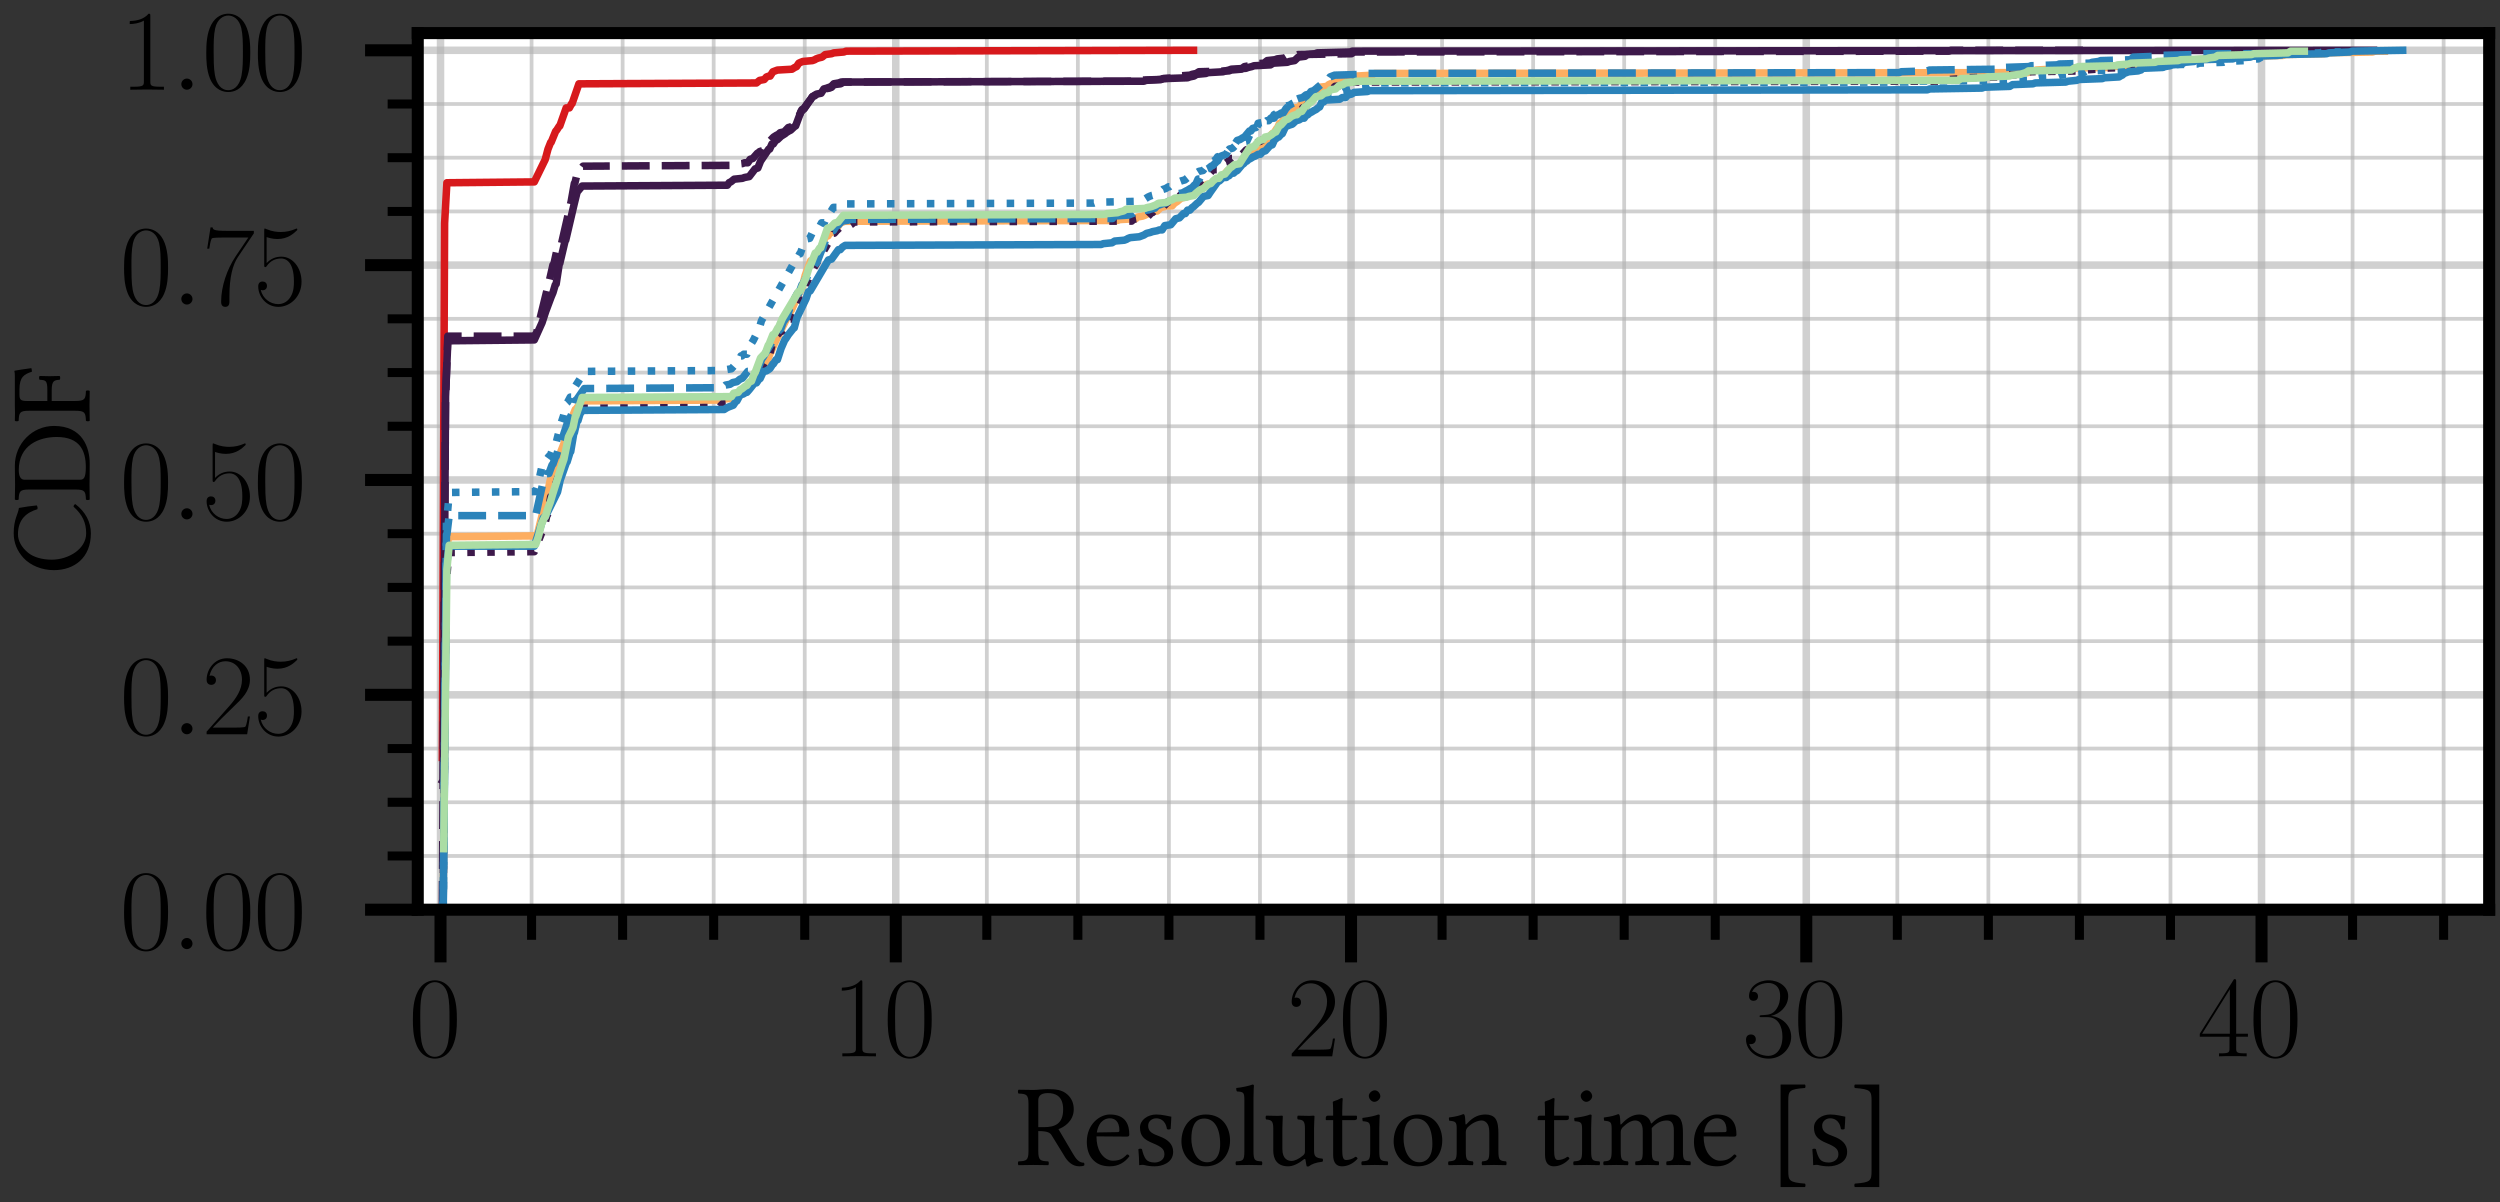 <?xml version="1.0" encoding="utf-8" standalone="no"?>
<!DOCTYPE svg PUBLIC "-//W3C//DTD SVG 1.1//EN"
  "http://www.w3.org/Graphics/SVG/1.1/DTD/svg11.dtd">
<svg xmlns:xlink="http://www.w3.org/1999/xlink" width="166.016pt" height="79.835pt" viewBox="0 0 166.016 79.835" xmlns="http://www.w3.org/2000/svg" version="1.1">
 <rect x="0" y="0" width="166.016" height="79.835" fill="#333333" stroke="none"/>
 <defs>
  <style type="text/css">*{stroke-linejoin: round; stroke-linecap: butt}</style>
 </defs>
 <g id="figure_1">
  <g id="patch_1">
   <path d="M 0 79.835 
L 166.016 79.835 
L 166.016 0 
L 0 0 
L 0 79.835 
z
" style="fill: none"/>
  </g>
  <g id="axes_1">
   <g id="patch_2">
    <path d="M 27.742 60.409 
L 165.296 60.409 
L 165.296 2.197 
L 27.742 2.197 
z
" style="fill: #ffffff"/>
   </g>
   <g id="matplotlib.axis_1">
    <g id="xtick_1">
     <g id="line2d_1">
      <path d="M 29.253 60.409 
L 29.253 2.197 
" clip-path="url(#pb93ec60b8b)" style="fill: none; stroke: #b0b0b0; stroke-opacity: 0.6; stroke-width: 0.5; stroke-linecap: square"/>
     </g>
     <g id="line2d_2">
      <defs>
       <path id="m5a7f17f22d" d="M 0 0 
L 0 3.5 
" style="stroke: #000000; stroke-width: 0.8"/>
      </defs>
      <g>
       <use xlink:href="#m5a7f17f22d" x="29.253" y="60.409" style="stroke: #000000; stroke-width: 0.8"/>
      </g>
     </g>
     <g id="text_1">
      <!-- $\mathdefault{0}$ -->
      <g transform="translate(27.127 70.147) scale(0.075 -0.075)">
       <defs>
        <path id="CMR17-30" d="M 2688 2038 
C 2688 2430 2682 3099 2413 3613 
C 2176 4063 1798 4224 1466 4224 
C 1158 4224 768 4082 525 3620 
C 269 3137 243 2539 243 2038 
C 243 1671 250 1112 448 623 
C 723 -39 1216 -128 1466 -128 
C 1760 -128 2208 -7 2470 604 
C 2662 1048 2688 1568 2688 2038 
z
M 1466 -26 
C 1056 -26 813 328 723 816 
C 653 1196 653 1749 653 2109 
C 653 2604 653 3015 736 3407 
C 858 3954 1216 4121 1466 4121 
C 1728 4121 2067 3947 2189 3420 
C 2272 3054 2278 2623 2278 2109 
C 2278 1691 2278 1176 2202 797 
C 2067 96 1690 -26 1466 -26 
z
" transform="scale(0.016)"/>
       </defs>
       <use xlink:href="#CMR17-30" transform="scale(0.996)"/>
      </g>
     </g>
    </g>
    <g id="xtick_2">
     <g id="line2d_3">
      <path d="M 59.485 60.409 
L 59.485 2.197 
" clip-path="url(#pb93ec60b8b)" style="fill: none; stroke: #b0b0b0; stroke-opacity: 0.6; stroke-width: 0.5; stroke-linecap: square"/>
     </g>
     <g id="line2d_4">
      <g>
       <use xlink:href="#m5a7f17f22d" x="59.485" y="60.409" style="stroke: #000000; stroke-width: 0.8"/>
      </g>
     </g>
     <g id="text_2">
      <!-- $\mathdefault{10}$ -->
      <g transform="translate(55.232 70.147) scale(0.075 -0.075)">
       <defs>
        <path id="CMR17-31" d="M 1702 4083 
C 1702 4217 1696 4224 1606 4224 
C 1357 3927 979 3833 621 3820 
C 602 3820 570 3820 563 3808 
C 557 3795 557 3782 557 3648 
C 755 3648 1088 3686 1344 3839 
L 1344 467 
C 1344 243 1331 166 781 166 
L 589 166 
L 589 0 
C 896 6 1216 12 1523 12 
C 1830 12 2150 6 2458 0 
L 2458 166 
L 2266 166 
C 1715 166 1702 236 1702 467 
L 1702 4083 
z
" transform="scale(0.016)"/>
       </defs>
       <use xlink:href="#CMR17-31" transform="scale(0.996)"/>
       <use xlink:href="#CMR17-30" transform="translate(45.69 0) scale(0.996)"/>
      </g>
     </g>
    </g>
    <g id="xtick_3">
     <g id="line2d_5">
      <path d="M 89.717 60.409 
L 89.717 2.197 
" clip-path="url(#pb93ec60b8b)" style="fill: none; stroke: #b0b0b0; stroke-opacity: 0.6; stroke-width: 0.5; stroke-linecap: square"/>
     </g>
     <g id="line2d_6">
      <g>
       <use xlink:href="#m5a7f17f22d" x="89.717" y="60.409" style="stroke: #000000; stroke-width: 0.8"/>
      </g>
     </g>
     <g id="text_3">
      <!-- $\mathdefault{20}$ -->
      <g transform="translate(85.463 70.147) scale(0.075 -0.075)">
       <defs>
        <path id="CMR17-32" d="M 2669 990 
L 2554 990 
C 2490 537 2438 460 2413 422 
C 2381 371 1920 371 1830 371 
L 602 371 
C 832 620 1280 1073 1824 1596 
C 2214 1966 2669 2400 2669 3033 
C 2669 3788 2067 4224 1395 4224 
C 691 4224 262 3603 262 3027 
C 262 2777 448 2745 525 2745 
C 589 2745 781 2783 781 3007 
C 781 3206 614 3264 525 3264 
C 486 3264 448 3257 422 3244 
C 544 3788 915 4057 1306 4057 
C 1862 4057 2227 3616 2227 3033 
C 2227 2477 1901 1998 1536 1583 
L 262 147 
L 262 0 
L 2515 0 
L 2669 990 
z
" transform="scale(0.016)"/>
       </defs>
       <use xlink:href="#CMR17-32" transform="scale(0.996)"/>
       <use xlink:href="#CMR17-30" transform="translate(45.69 0) scale(0.996)"/>
      </g>
     </g>
    </g>
    <g id="xtick_4">
     <g id="line2d_7">
      <path d="M 119.948 60.409 
L 119.948 2.197 
" clip-path="url(#pb93ec60b8b)" style="fill: none; stroke: #b0b0b0; stroke-opacity: 0.6; stroke-width: 0.5; stroke-linecap: square"/>
     </g>
     <g id="line2d_8">
      <g>
       <use xlink:href="#m5a7f17f22d" x="119.948" y="60.409" style="stroke: #000000; stroke-width: 0.8"/>
      </g>
     </g>
     <g id="text_4">
      <!-- $\mathdefault{30}$ -->
      <g transform="translate(115.695 70.147) scale(0.075 -0.075)">
       <defs>
        <path id="CMR17-33" d="M 1414 2176 
C 1984 2176 2234 1673 2234 1094 
C 2234 322 1824 25 1453 25 
C 1114 25 563 193 390 691 
C 422 678 454 678 486 678 
C 640 678 755 780 755 947 
C 755 1132 614 1216 486 1216 
C 378 1216 211 1164 211 927 
C 211 335 787 -128 1466 -128 
C 2176 -128 2720 432 2720 1087 
C 2720 1718 2208 2176 1600 2246 
C 2086 2347 2554 2776 2554 3353 
C 2554 3856 2048 4224 1472 4224 
C 890 4224 378 3862 378 3347 
C 378 3123 544 3084 627 3084 
C 762 3084 877 3167 877 3334 
C 877 3500 762 3584 627 3584 
C 602 3584 570 3584 544 3571 
C 730 3999 1235 4076 1459 4076 
C 1683 4076 2106 3966 2106 3347 
C 2106 3167 2080 2851 1862 2574 
C 1670 2329 1453 2316 1242 2297 
C 1210 2297 1062 2284 1037 2284 
C 992 2278 966 2272 966 2227 
C 966 2182 973 2176 1101 2176 
L 1414 2176 
z
" transform="scale(0.016)"/>
       </defs>
       <use xlink:href="#CMR17-33" transform="scale(0.996)"/>
       <use xlink:href="#CMR17-30" transform="translate(45.69 0) scale(0.996)"/>
      </g>
     </g>
    </g>
    <g id="xtick_5">
     <g id="line2d_9">
      <path d="M 150.18 60.409 
L 150.18 2.197 
" clip-path="url(#pb93ec60b8b)" style="fill: none; stroke: #b0b0b0; stroke-opacity: 0.6; stroke-width: 0.5; stroke-linecap: square"/>
     </g>
     <g id="line2d_10">
      <g>
       <use xlink:href="#m5a7f17f22d" x="150.18" y="60.409" style="stroke: #000000; stroke-width: 0.8"/>
      </g>
     </g>
     <g id="text_5">
      <!-- $\mathdefault{40}$ -->
      <g transform="translate(145.927 70.147) scale(0.075 -0.075)">
       <defs>
        <path id="CMR17-34" d="M 2150 4147 
C 2150 4281 2144 4288 2029 4288 
L 128 1254 
L 128 1088 
L 1779 1088 
L 1779 460 
C 1779 230 1766 166 1318 166 
L 1197 166 
L 1197 0 
C 1402 12 1747 12 1965 12 
C 2182 12 2528 12 2733 0 
L 2733 166 
L 2611 166 
C 2163 166 2150 230 2150 460 
L 2150 1088 
L 2803 1088 
L 2803 1254 
L 2150 1254 
L 2150 4147 
z
M 1798 3723 
L 1798 1254 
L 256 1254 
L 1798 3723 
z
" transform="scale(0.016)"/>
       </defs>
       <use xlink:href="#CMR17-34" transform="scale(0.996)"/>
       <use xlink:href="#CMR17-30" transform="translate(45.69 0) scale(0.996)"/>
      </g>
     </g>
    </g>
    <g id="xtick_6">
     <g id="line2d_11">
      <path d="M 35.3 60.409 
L 35.3 2.197 
" clip-path="url(#pb93ec60b8b)" style="fill: none; stroke: #b0b0b0; stroke-opacity: 0.6; stroke-width: 0.25; stroke-linecap: square"/>
     </g>
     <g id="line2d_12">
      <defs>
       <path id="m1205def707" d="M 0 0 
L 0 2 
" style="stroke: #000000; stroke-width: 0.6"/>
      </defs>
      <g>
       <use xlink:href="#m1205def707" x="35.3" y="60.409" style="stroke: #000000; stroke-width: 0.6"/>
      </g>
     </g>
    </g>
    <g id="xtick_7">
     <g id="line2d_13">
      <path d="M 41.346 60.409 
L 41.346 2.197 
" clip-path="url(#pb93ec60b8b)" style="fill: none; stroke: #b0b0b0; stroke-opacity: 0.6; stroke-width: 0.25; stroke-linecap: square"/>
     </g>
     <g id="line2d_14">
      <g>
       <use xlink:href="#m1205def707" x="41.346" y="60.409" style="stroke: #000000; stroke-width: 0.6"/>
      </g>
     </g>
    </g>
    <g id="xtick_8">
     <g id="line2d_15">
      <path d="M 47.392 60.409 
L 47.392 2.197 
" clip-path="url(#pb93ec60b8b)" style="fill: none; stroke: #b0b0b0; stroke-opacity: 0.6; stroke-width: 0.25; stroke-linecap: square"/>
     </g>
     <g id="line2d_16">
      <g>
       <use xlink:href="#m1205def707" x="47.392" y="60.409" style="stroke: #000000; stroke-width: 0.6"/>
      </g>
     </g>
    </g>
    <g id="xtick_9">
     <g id="line2d_17">
      <path d="M 53.439 60.409 
L 53.439 2.197 
" clip-path="url(#pb93ec60b8b)" style="fill: none; stroke: #b0b0b0; stroke-opacity: 0.6; stroke-width: 0.25; stroke-linecap: square"/>
     </g>
     <g id="line2d_18">
      <g>
       <use xlink:href="#m1205def707" x="53.439" y="60.409" style="stroke: #000000; stroke-width: 0.6"/>
      </g>
     </g>
    </g>
    <g id="xtick_10">
     <g id="line2d_19">
      <path d="M 65.531 60.409 
L 65.531 2.197 
" clip-path="url(#pb93ec60b8b)" style="fill: none; stroke: #b0b0b0; stroke-opacity: 0.6; stroke-width: 0.25; stroke-linecap: square"/>
     </g>
     <g id="line2d_20">
      <g>
       <use xlink:href="#m1205def707" x="65.531" y="60.409" style="stroke: #000000; stroke-width: 0.6"/>
      </g>
     </g>
    </g>
    <g id="xtick_11">
     <g id="line2d_21">
      <path d="M 71.578 60.409 
L 71.578 2.197 
" clip-path="url(#pb93ec60b8b)" style="fill: none; stroke: #b0b0b0; stroke-opacity: 0.6; stroke-width: 0.25; stroke-linecap: square"/>
     </g>
     <g id="line2d_22">
      <g>
       <use xlink:href="#m1205def707" x="71.578" y="60.409" style="stroke: #000000; stroke-width: 0.6"/>
      </g>
     </g>
    </g>
    <g id="xtick_12">
     <g id="line2d_23">
      <path d="M 77.624 60.409 
L 77.624 2.197 
" clip-path="url(#pb93ec60b8b)" style="fill: none; stroke: #b0b0b0; stroke-opacity: 0.6; stroke-width: 0.25; stroke-linecap: square"/>
     </g>
     <g id="line2d_24">
      <g>
       <use xlink:href="#m1205def707" x="77.624" y="60.409" style="stroke: #000000; stroke-width: 0.6"/>
      </g>
     </g>
    </g>
    <g id="xtick_13">
     <g id="line2d_25">
      <path d="M 83.67 60.409 
L 83.67 2.197 
" clip-path="url(#pb93ec60b8b)" style="fill: none; stroke: #b0b0b0; stroke-opacity: 0.6; stroke-width: 0.25; stroke-linecap: square"/>
     </g>
     <g id="line2d_26">
      <g>
       <use xlink:href="#m1205def707" x="83.67" y="60.409" style="stroke: #000000; stroke-width: 0.6"/>
      </g>
     </g>
    </g>
    <g id="xtick_14">
     <g id="line2d_27">
      <path d="M 95.763 60.409 
L 95.763 2.197 
" clip-path="url(#pb93ec60b8b)" style="fill: none; stroke: #b0b0b0; stroke-opacity: 0.6; stroke-width: 0.25; stroke-linecap: square"/>
     </g>
     <g id="line2d_28">
      <g>
       <use xlink:href="#m1205def707" x="95.763" y="60.409" style="stroke: #000000; stroke-width: 0.6"/>
      </g>
     </g>
    </g>
    <g id="xtick_15">
     <g id="line2d_29">
      <path d="M 101.809 60.409 
L 101.809 2.197 
" clip-path="url(#pb93ec60b8b)" style="fill: none; stroke: #b0b0b0; stroke-opacity: 0.6; stroke-width: 0.25; stroke-linecap: square"/>
     </g>
     <g id="line2d_30">
      <g>
       <use xlink:href="#m1205def707" x="101.809" y="60.409" style="stroke: #000000; stroke-width: 0.6"/>
      </g>
     </g>
    </g>
    <g id="xtick_16">
     <g id="line2d_31">
      <path d="M 107.856 60.409 
L 107.856 2.197 
" clip-path="url(#pb93ec60b8b)" style="fill: none; stroke: #b0b0b0; stroke-opacity: 0.6; stroke-width: 0.25; stroke-linecap: square"/>
     </g>
     <g id="line2d_32">
      <g>
       <use xlink:href="#m1205def707" x="107.856" y="60.409" style="stroke: #000000; stroke-width: 0.6"/>
      </g>
     </g>
    </g>
    <g id="xtick_17">
     <g id="line2d_33">
      <path d="M 113.902 60.409 
L 113.902 2.197 
" clip-path="url(#pb93ec60b8b)" style="fill: none; stroke: #b0b0b0; stroke-opacity: 0.6; stroke-width: 0.25; stroke-linecap: square"/>
     </g>
     <g id="line2d_34">
      <g>
       <use xlink:href="#m1205def707" x="113.902" y="60.409" style="stroke: #000000; stroke-width: 0.6"/>
      </g>
     </g>
    </g>
    <g id="xtick_18">
     <g id="line2d_35">
      <path d="M 125.995 60.409 
L 125.995 2.197 
" clip-path="url(#pb93ec60b8b)" style="fill: none; stroke: #b0b0b0; stroke-opacity: 0.6; stroke-width: 0.25; stroke-linecap: square"/>
     </g>
     <g id="line2d_36">
      <g>
       <use xlink:href="#m1205def707" x="125.995" y="60.409" style="stroke: #000000; stroke-width: 0.6"/>
      </g>
     </g>
    </g>
    <g id="xtick_19">
     <g id="line2d_37">
      <path d="M 132.041 60.409 
L 132.041 2.197 
" clip-path="url(#pb93ec60b8b)" style="fill: none; stroke: #b0b0b0; stroke-opacity: 0.6; stroke-width: 0.25; stroke-linecap: square"/>
     </g>
     <g id="line2d_38">
      <g>
       <use xlink:href="#m1205def707" x="132.041" y="60.409" style="stroke: #000000; stroke-width: 0.6"/>
      </g>
     </g>
    </g>
    <g id="xtick_20">
     <g id="line2d_39">
      <path d="M 138.087 60.409 
L 138.087 2.197 
" clip-path="url(#pb93ec60b8b)" style="fill: none; stroke: #b0b0b0; stroke-opacity: 0.6; stroke-width: 0.25; stroke-linecap: square"/>
     </g>
     <g id="line2d_40">
      <g>
       <use xlink:href="#m1205def707" x="138.087" y="60.409" style="stroke: #000000; stroke-width: 0.6"/>
      </g>
     </g>
    </g>
    <g id="xtick_21">
     <g id="line2d_41">
      <path d="M 144.134 60.409 
L 144.134 2.197 
" clip-path="url(#pb93ec60b8b)" style="fill: none; stroke: #b0b0b0; stroke-opacity: 0.6; stroke-width: 0.25; stroke-linecap: square"/>
     </g>
     <g id="line2d_42">
      <g>
       <use xlink:href="#m1205def707" x="144.134" y="60.409" style="stroke: #000000; stroke-width: 0.6"/>
      </g>
     </g>
    </g>
    <g id="xtick_22">
     <g id="line2d_43">
      <path d="M 156.226 60.409 
L 156.226 2.197 
" clip-path="url(#pb93ec60b8b)" style="fill: none; stroke: #b0b0b0; stroke-opacity: 0.6; stroke-width: 0.25; stroke-linecap: square"/>
     </g>
     <g id="line2d_44">
      <g>
       <use xlink:href="#m1205def707" x="156.226" y="60.409" style="stroke: #000000; stroke-width: 0.6"/>
      </g>
     </g>
    </g>
    <g id="xtick_23">
     <g id="line2d_45">
      <path d="M 162.273 60.409 
L 162.273 2.197 
" clip-path="url(#pb93ec60b8b)" style="fill: none; stroke: #b0b0b0; stroke-opacity: 0.6; stroke-width: 0.25; stroke-linecap: square"/>
     </g>
     <g id="line2d_46">
      <g>
       <use xlink:href="#m1205def707" x="162.273" y="60.409" style="stroke: #000000; stroke-width: 0.6"/>
      </g>
     </g>
    </g>
    <g id="text_6">
     <!-- Resolution time [s] -->
     <g transform="translate(67.502 77.375) scale(0.075 -0.075)">
      <defs>
       <path id="LinLibertineT-52" d="M 1741 4006 
C 2131 4006 2592 3864 2592 3101 
C 2592 2293 2138 2112 1517 2112 
L 1210 2112 
L 1210 3592 
C 1210 3780 1286 4006 1741 4006 
z
M 1210 812 
L 1210 1894 
C 1747 1894 1869 1798 1958 1651 
L 2643 537 
C 2829 206 3104 -64 3488 -64 
C 3584 -64 3693 -52 3757 -20 
C 3782 25 3776 83 3750 134 
C 3462 134 3302 356 3136 636 
L 2330 2003 
C 2605 2092 3181 2428 3181 3107 
C 3181 3431 3072 3696 2842 3915 
C 2534 4204 2138 4224 1734 4224 
C 1434 4224 1165 4179 934 4179 
C 710 4179 410 4185 109 4191 
C 70 4153 70 4019 109 3980 
C 557 3961 666 3928 666 3392 
L 666 792 
C 666 263 557 230 109 211 
C 70 172 70 38 109 0 
C 397 6 698 12 941 12 
C 1184 12 1485 6 1766 0 
C 1805 38 1805 172 1766 211 
C 1318 230 1210 263 1210 800 
L 1210 812 
z
" transform="scale(0.016)"/>
       <path id="LinLibertineT-65" d="M 794 1817 
C 915 2546 1363 2604 1517 2604 
C 1760 2604 2048 2469 2048 1927 
C 2048 1869 2022 1836 1952 1836 
L 794 1817 
z
M 2470 598 
C 2234 352 2048 249 1677 249 
C 1446 249 1178 385 979 714 
C 851 928 774 1225 774 1600 
L 2477 1587 
C 2554 1587 2598 1625 2598 1696 
C 2598 2237 2406 2816 1517 2816 
C 960 2816 237 2282 237 1302 
C 237 940 326 592 538 346 
C 755 89 1056 -64 1517 -64 
C 2003 -64 2349 160 2605 495 
C 2586 559 2547 592 2470 598 
z
" transform="scale(0.016)"/>
       <path id="LinLibertineT-73" d="M 307 885 
C 333 570 352 269 352 0 
C 416 12 480 19 512 19 
C 557 19 595 19 640 6 
C 813 -39 986 -64 1222 -64 
C 1581 -64 2240 108 2240 743 
C 2240 1180 1926 1437 1491 1597 
C 1107 1745 851 1841 851 2194 
C 851 2457 1082 2604 1299 2604 
C 1440 2604 1811 2553 1894 2008 
C 1933 1969 2061 1976 2099 2014 
C 2118 2245 2131 2482 2138 2694 
C 1939 2726 1632 2816 1299 2816 
C 826 2816 397 2508 397 2097 
C 397 1629 608 1430 1101 1225 
C 1632 1007 1754 872 1754 596 
C 1754 281 1446 147 1210 147 
C 960 147 819 230 755 301 
C 614 448 544 731 506 891 
C 467 930 346 923 307 885 
z
" transform="scale(0.016)"/>
       <path id="LinLibertineT-6f" d="M 262 1315 
C 262 660 698 -64 1606 -64 
C 2016 -64 2330 83 2547 294 
C 2835 577 2963 981 2963 1372 
C 2963 2040 2598 2816 1619 2816 
C 1197 2816 851 2643 614 2367 
C 384 2091 262 1719 262 1315 
z
M 1523 2591 
C 2074 2591 2413 2091 2413 1167 
C 2413 358 1997 160 1696 160 
C 1030 160 813 968 813 1462 
C 813 2020 947 2591 1523 2591 
z
" transform="scale(0.016)"/>
       <path id="LinLibertineT-6c" d="M 608 790 
C 608 262 538 230 147 211 
C 109 172 109 38 147 0 
C 371 6 608 12 864 12 
C 1120 12 1363 6 1574 0 
C 1613 38 1613 172 1574 211 
C 1184 230 1114 262 1114 790 
L 1114 3726 
C 1114 4140 1139 4408 1139 4408 
C 1139 4458 1114 4480 1056 4480 
C 896 4408 416 4309 160 4288 
C 147 4236 160 4134 198 4096 
C 570 4070 608 4051 608 3573 
L 608 790 
z
" transform="scale(0.016)"/>
       <path id="LinLibertineT-75" d="M 1389 -64 
C 1638 -64 1939 64 2253 319 
C 2285 345 2342 358 2349 313 
C 2368 153 2419 -64 2419 -64 
C 2470 -84 2502 -77 2541 -64 
C 2682 51 2906 147 3296 192 
C 3334 230 3334 326 3296 364 
C 2886 396 2829 517 2829 830 
L 2829 2055 
C 2829 2247 2854 2713 2854 2713 
C 2854 2732 2835 2752 2803 2752 
C 2771 2745 2675 2739 2579 2739 
C 2374 2739 2144 2745 1926 2752 
C 1888 2713 1888 2579 1926 2540 
C 2240 2521 2323 2444 2323 2023 
L 2323 792 
C 2323 670 2310 619 2221 543 
C 1984 338 1741 236 1581 236 
C 1389 236 1069 326 1069 894 
L 1069 2055 
C 1069 2247 1094 2713 1094 2713 
C 1094 2732 1075 2752 1043 2752 
C 1011 2745 915 2739 819 2739 
C 614 2739 384 2745 166 2752 
C 128 2713 128 2579 166 2540 
C 474 2515 563 2444 563 2030 
L 563 804 
C 563 364 755 -64 1389 -64 
z
" transform="scale(0.016)"/>
       <path id="LinLibertineT-74" d="M 275 2752 
C 186 2752 160 2675 160 2623 
L 160 2540 
C 160 2508 166 2502 192 2502 
L 570 2502 
L 570 570 
C 570 115 768 -64 1062 -64 
C 1357 -64 1677 76 1926 358 
C 1914 422 1875 461 1811 467 
C 1645 339 1453 288 1286 288 
C 1114 288 1075 480 1075 878 
L 1075 2502 
L 1741 2502 
C 1805 2502 1894 2527 1894 2585 
L 1894 2713 
C 1894 2739 1875 2752 1843 2752 
L 1075 2752 
L 1075 3001 
C 1075 3417 1101 3673 1101 3673 
C 1101 3712 1082 3731 1050 3731 
C 1024 3731 966 3705 909 3673 
C 838 3635 774 3603 691 3584 
C 614 3558 550 3539 550 3494 
C 550 3417 570 3462 570 2752 
L 275 2752 
z
" transform="scale(0.016)"/>
       <path id="LinLibertineT-69" d="M 576 3852 
C 576 3686 730 3519 883 3519 
C 1062 3519 1216 3692 1216 3827 
C 1216 3980 1082 4160 909 4160 
C 755 4160 576 4006 576 3852 
z
M 1158 785 
L 1158 2040 
C 1158 2356 1184 2769 1184 2769 
C 1184 2796 1152 2816 1101 2816 
C 922 2743 666 2683 224 2624 
C 211 2585 224 2483 237 2444 
C 589 2413 653 2375 653 2015 
L 653 785 
C 653 261 582 242 192 211 
C 154 172 154 38 192 0 
C 403 6 653 12 909 12 
C 1165 12 1408 6 1619 0 
C 1658 38 1658 172 1619 211 
C 1229 236 1158 261 1158 785 
z
" transform="scale(0.016)"/>
       <path id="LinLibertineT-6e" d="M 1178 2298 
C 1139 2253 1101 2240 1101 2298 
C 1094 2470 1082 2719 1050 2783 
C 1037 2816 1024 2835 973 2835 
C 794 2764 627 2707 186 2649 
C 173 2611 186 2508 198 2470 
C 544 2438 614 2406 614 2036 
L 614 791 
C 614 268 550 243 166 211 
C 128 172 128 38 166 0 
C 358 6 614 12 870 12 
C 1126 12 1318 6 1510 0 
C 1549 38 1549 172 1510 211 
C 1184 243 1120 268 1120 791 
L 1120 1838 
C 1120 1972 1178 2049 1229 2106 
C 1472 2342 1760 2483 2010 2483 
C 2138 2483 2272 2400 2349 2253 
C 2413 2125 2426 1953 2426 1761 
L 2426 791 
C 2426 268 2362 243 2029 211 
C 1997 172 1997 38 2029 0 
C 2221 6 2426 12 2682 12 
C 2938 12 3168 6 3360 0 
C 3392 38 3392 172 3360 211 
C 3002 243 2931 268 2931 791 
L 2931 1742 
C 2931 2093 2906 2400 2758 2598 
C 2650 2739 2451 2816 2227 2816 
C 1914 2816 1555 2732 1178 2298 
z
" transform="scale(0.016)"/>
       <path id="LinLibertineT-6d" d="M 1088 2298 
C 1082 2489 1069 2719 1037 2783 
C 1024 2816 1011 2835 960 2835 
C 781 2764 614 2707 173 2649 
C 160 2611 173 2508 186 2470 
C 531 2438 602 2406 602 2036 
L 602 791 
C 602 268 518 236 166 211 
C 128 172 128 38 166 0 
C 358 6 602 12 858 12 
C 1114 12 1312 6 1504 0 
C 1542 38 1542 172 1504 211 
C 1178 243 1107 268 1107 791 
L 1107 1838 
C 1107 1972 1165 2049 1216 2106 
C 1472 2355 1709 2483 1907 2483 
C 2150 2483 2330 2329 2330 1902 
L 2330 791 
C 2330 268 2278 236 1933 211 
C 1901 172 1901 38 1933 0 
C 2093 6 2330 12 2586 12 
C 2842 12 3053 6 3213 0 
C 3245 38 3245 172 3213 211 
C 2893 236 2835 268 2835 791 
L 2835 1806 
C 2835 1896 2835 1985 2829 2061 
C 3136 2400 3424 2483 3674 2483 
C 3917 2483 4058 2342 4058 1915 
L 4058 791 
C 4058 268 3994 236 3661 211 
C 3629 172 3629 38 3661 0 
C 3821 6 4058 12 4314 12 
C 4570 12 4794 6 4973 0 
C 5005 38 5005 172 4973 211 
C 4621 236 4563 268 4563 791 
L 4563 1800 
C 4563 2368 4467 2816 3904 2816 
C 3578 2816 3181 2694 2848 2342 
C 2829 2323 2790 2291 2778 2349 
C 2720 2611 2470 2816 2138 2816 
C 1766 2816 1434 2598 1165 2298 
C 1133 2266 1094 2221 1088 2298 
z
" transform="scale(0.016)"/>
       <path id="LinLibertineT-5b" d="M 691 -1217 
L 2048 -1217 
C 2086 -1178 2086 -1063 2048 -1024 
C 1165 -955 1120 -859 1120 -306 
L 1120 3576 
C 1120 4129 1171 4224 2048 4288 
C 2086 4326 2086 4441 2048 4480 
L 691 4480 
L 691 -1217 
z
" transform="scale(0.016)"/>
       <path id="LinLibertineT-5d" d="M 1587 4480 
L 230 4480 
C 192 4441 192 4326 230 4288 
C 1114 4218 1158 4123 1158 3570 
L 1158 -313 
C 1158 -866 1107 -961 230 -1024 
C 192 -1063 192 -1178 230 -1217 
L 1587 -1217 
L 1587 4480 
z
" transform="scale(0.016)"/>
      </defs>
      <use xlink:href="#LinLibertineT-52" transform="scale(0.996)"/>
      <use xlink:href="#LinLibertineT-65" transform="translate(58.481 0) scale(0.996)"/>
      <use xlink:href="#LinLibertineT-73" transform="translate(103.014 0) scale(0.996)"/>
      <use xlink:href="#LinLibertineT-6f" transform="translate(141.868 0) scale(0.996)"/>
      <use xlink:href="#LinLibertineT-6c" transform="translate(192.08 0) scale(0.996)"/>
      <use xlink:href="#LinLibertineT-75" transform="translate(218.381 0) scale(0.996)"/>
      <use xlink:href="#LinLibertineT-74" transform="translate(271.283 0) scale(0.996)"/>
      <use xlink:href="#LinLibertineT-69" transform="translate(302.765 0) scale(0.996)"/>
      <use xlink:href="#LinLibertineT-6f" transform="translate(329.763 0) scale(0.996)"/>
      <use xlink:href="#LinLibertineT-6e" transform="translate(379.975 0) scale(0.996)"/>
      <use xlink:href="#LinLibertineT-74" transform="translate(458.879 0) scale(0.996)"/>
      <use xlink:href="#LinLibertineT-69" transform="translate(490.361 0) scale(0.996)"/>
      <use xlink:href="#LinLibertineT-6d" transform="translate(517.36 0) scale(0.996)"/>
      <use xlink:href="#LinLibertineT-65" transform="translate(596.065 0) scale(0.996)"/>
      <use xlink:href="#LinLibertineT-5b" transform="translate(665.504 0) scale(0.996)"/>
      <use xlink:href="#LinLibertineT-73" transform="translate(699.776 0) scale(0.996)"/>
      <use xlink:href="#LinLibertineT-5d" transform="translate(738.63 0) scale(0.996)"/>
     </g>
    </g>
   </g>
   <g id="matplotlib.axis_2">
    <g id="ytick_1">
     <g id="line2d_47">
      <path d="M 27.742 60.409 
L 165.296 60.409 
" clip-path="url(#pb93ec60b8b)" style="fill: none; stroke: #b0b0b0; stroke-opacity: 0.6; stroke-width: 0.5; stroke-linecap: square"/>
     </g>
     <g id="line2d_48">
      <defs>
       <path id="m1cf533562f" d="M 0 0 
L -3.5 0 
" style="stroke: #000000; stroke-width: 0.8"/>
      </defs>
      <g>
       <use xlink:href="#m1cf533562f" x="27.742" y="60.409" style="stroke: #000000; stroke-width: 0.8"/>
      </g>
     </g>
     <g id="text_7">
      <!-- $\mathdefault{0.00}$ -->
      <g transform="translate(7.948 63.028) scale(0.075 -0.075)">
       <defs>
        <path id="CMMI12-3a" d="M 1178 307 
C 1178 492 1024 620 870 620 
C 685 620 557 467 557 313 
C 557 128 710 0 864 0 
C 1050 0 1178 153 1178 307 
z
" transform="scale(0.016)"/>
       </defs>
       <use xlink:href="#CMR17-30" transform="scale(0.996)"/>
       <use xlink:href="#CMMI12-3a" transform="translate(45.69 0) scale(0.996)"/>
       <use xlink:href="#CMR17-30" transform="translate(72.788 0) scale(0.996)"/>
       <use xlink:href="#CMR17-30" transform="translate(118.478 0) scale(0.996)"/>
      </g>
     </g>
    </g>
    <g id="ytick_2">
     <g id="line2d_49">
      <path d="M 27.742 46.142 
L 165.296 46.142 
" clip-path="url(#pb93ec60b8b)" style="fill: none; stroke: #b0b0b0; stroke-opacity: 0.6; stroke-width: 0.5; stroke-linecap: square"/>
     </g>
     <g id="line2d_50">
      <g>
       <use xlink:href="#m1cf533562f" x="27.742" y="46.142" style="stroke: #000000; stroke-width: 0.8"/>
      </g>
     </g>
     <g id="text_8">
      <!-- $\mathdefault{0.25}$ -->
      <g transform="translate(7.948 48.761) scale(0.075 -0.075)">
       <defs>
        <path id="CMR17-35" d="M 730 3750 
C 794 3724 1056 3641 1325 3641 
C 1920 3641 2246 3961 2432 4140 
C 2432 4191 2432 4224 2394 4224 
C 2387 4224 2374 4224 2323 4198 
C 2099 4102 1837 4032 1517 4032 
C 1325 4032 1037 4055 723 4191 
C 653 4224 640 4224 634 4224 
C 602 4224 595 4217 595 4090 
L 595 2231 
C 595 2113 595 2080 659 2080 
C 691 2080 704 2093 736 2139 
C 941 2435 1222 2560 1542 2560 
C 1766 2560 2246 2415 2246 1293 
C 2246 1087 2246 716 2054 422 
C 1894 159 1645 25 1370 25 
C 947 25 518 319 403 812 
C 429 806 480 793 506 793 
C 589 793 749 838 749 1036 
C 749 1209 627 1280 506 1280 
C 358 1280 262 1190 262 1011 
C 262 454 704 -128 1382 -128 
C 2042 -128 2669 441 2669 1267 
C 2669 2054 2170 2662 1549 2662 
C 1222 2662 947 2540 730 2304 
L 730 3750 
z
" transform="scale(0.016)"/>
       </defs>
       <use xlink:href="#CMR17-30" transform="scale(0.996)"/>
       <use xlink:href="#CMMI12-3a" transform="translate(45.69 0) scale(0.996)"/>
       <use xlink:href="#CMR17-32" transform="translate(72.788 0) scale(0.996)"/>
       <use xlink:href="#CMR17-35" transform="translate(118.478 0) scale(0.996)"/>
      </g>
     </g>
    </g>
    <g id="ytick_3">
     <g id="line2d_51">
      <path d="M 27.742 31.874 
L 165.296 31.874 
" clip-path="url(#pb93ec60b8b)" style="fill: none; stroke: #b0b0b0; stroke-opacity: 0.6; stroke-width: 0.5; stroke-linecap: square"/>
     </g>
     <g id="line2d_52">
      <g>
       <use xlink:href="#m1cf533562f" x="27.742" y="31.874" style="stroke: #000000; stroke-width: 0.8"/>
      </g>
     </g>
     <g id="text_9">
      <!-- $\mathdefault{0.50}$ -->
      <g transform="translate(7.948 34.493) scale(0.075 -0.075)">
       <use xlink:href="#CMR17-30" transform="scale(0.996)"/>
       <use xlink:href="#CMMI12-3a" transform="translate(45.69 0) scale(0.996)"/>
       <use xlink:href="#CMR17-35" transform="translate(72.788 0) scale(0.996)"/>
       <use xlink:href="#CMR17-30" transform="translate(118.478 0) scale(0.996)"/>
      </g>
     </g>
    </g>
    <g id="ytick_4">
     <g id="line2d_53">
      <path d="M 27.742 17.606 
L 165.296 17.606 
" clip-path="url(#pb93ec60b8b)" style="fill: none; stroke: #b0b0b0; stroke-opacity: 0.6; stroke-width: 0.5; stroke-linecap: square"/>
     </g>
     <g id="line2d_54">
      <g>
       <use xlink:href="#m1cf533562f" x="27.742" y="17.606" style="stroke: #000000; stroke-width: 0.8"/>
      </g>
     </g>
     <g id="text_10">
      <!-- $\mathdefault{0.75}$ -->
      <g transform="translate(7.948 20.225) scale(0.075 -0.075)">
       <defs>
        <path id="CMR17-37" d="M 2886 3955 
L 2886 4096 
L 1382 4096 
C 634 4096 621 4166 595 4288 
L 480 4288 
L 294 3104 
L 410 3104 
C 429 3226 474 3552 550 3673 
C 589 3724 1062 3724 1171 3724 
L 2579 3724 
L 1869 2670 
C 1395 1961 1069 1003 1069 166 
C 1069 89 1069 -128 1299 -128 
C 1530 -128 1530 89 1530 172 
L 1530 466 
C 1530 1514 1709 2204 2003 2644 
L 2886 3955 
z
" transform="scale(0.016)"/>
       </defs>
       <use xlink:href="#CMR17-30" transform="scale(0.996)"/>
       <use xlink:href="#CMMI12-3a" transform="translate(45.69 0) scale(0.996)"/>
       <use xlink:href="#CMR17-37" transform="translate(72.788 0) scale(0.996)"/>
       <use xlink:href="#CMR17-35" transform="translate(118.478 0) scale(0.996)"/>
      </g>
     </g>
    </g>
    <g id="ytick_5">
     <g id="line2d_55">
      <path d="M 27.742 3.339 
L 165.296 3.339 
" clip-path="url(#pb93ec60b8b)" style="fill: none; stroke: #b0b0b0; stroke-opacity: 0.6; stroke-width: 0.5; stroke-linecap: square"/>
     </g>
     <g id="line2d_56">
      <g>
       <use xlink:href="#m1cf533562f" x="27.742" y="3.339" style="stroke: #000000; stroke-width: 0.8"/>
      </g>
     </g>
     <g id="text_11">
      <!-- $\mathdefault{1.00}$ -->
      <g transform="translate(7.948 5.958) scale(0.075 -0.075)">
       <use xlink:href="#CMR17-31" transform="scale(0.996)"/>
       <use xlink:href="#CMMI12-3a" transform="translate(45.69 0) scale(0.996)"/>
       <use xlink:href="#CMR17-30" transform="translate(72.788 0) scale(0.996)"/>
       <use xlink:href="#CMR17-30" transform="translate(118.478 0) scale(0.996)"/>
      </g>
     </g>
    </g>
    <g id="ytick_6">
     <g id="line2d_57">
      <path d="M 27.742 56.842 
L 165.296 56.842 
" clip-path="url(#pb93ec60b8b)" style="fill: none; stroke: #b0b0b0; stroke-opacity: 0.6; stroke-width: 0.25; stroke-linecap: square"/>
     </g>
     <g id="line2d_58">
      <defs>
       <path id="m4297ecac27" d="M 0 0 
L -2 0 
" style="stroke: #000000; stroke-width: 0.6"/>
      </defs>
      <g>
       <use xlink:href="#m4297ecac27" x="27.742" y="56.842" style="stroke: #000000; stroke-width: 0.6"/>
      </g>
     </g>
    </g>
    <g id="ytick_7">
     <g id="line2d_59">
      <path d="M 27.742 53.276 
L 165.296 53.276 
" clip-path="url(#pb93ec60b8b)" style="fill: none; stroke: #b0b0b0; stroke-opacity: 0.6; stroke-width: 0.25; stroke-linecap: square"/>
     </g>
     <g id="line2d_60">
      <g>
       <use xlink:href="#m4297ecac27" x="27.742" y="53.276" style="stroke: #000000; stroke-width: 0.6"/>
      </g>
     </g>
    </g>
    <g id="ytick_8">
     <g id="line2d_61">
      <path d="M 27.742 49.709 
L 165.296 49.709 
" clip-path="url(#pb93ec60b8b)" style="fill: none; stroke: #b0b0b0; stroke-opacity: 0.6; stroke-width: 0.25; stroke-linecap: square"/>
     </g>
     <g id="line2d_62">
      <g>
       <use xlink:href="#m4297ecac27" x="27.742" y="49.709" style="stroke: #000000; stroke-width: 0.6"/>
      </g>
     </g>
    </g>
    <g id="ytick_9">
     <g id="line2d_63">
      <path d="M 27.742 42.575 
L 165.296 42.575 
" clip-path="url(#pb93ec60b8b)" style="fill: none; stroke: #b0b0b0; stroke-opacity: 0.6; stroke-width: 0.25; stroke-linecap: square"/>
     </g>
     <g id="line2d_64">
      <g>
       <use xlink:href="#m4297ecac27" x="27.742" y="42.575" style="stroke: #000000; stroke-width: 0.6"/>
      </g>
     </g>
    </g>
    <g id="ytick_10">
     <g id="line2d_65">
      <path d="M 27.742 39.008 
L 165.296 39.008 
" clip-path="url(#pb93ec60b8b)" style="fill: none; stroke: #b0b0b0; stroke-opacity: 0.6; stroke-width: 0.25; stroke-linecap: square"/>
     </g>
     <g id="line2d_66">
      <g>
       <use xlink:href="#m4297ecac27" x="27.742" y="39.008" style="stroke: #000000; stroke-width: 0.6"/>
      </g>
     </g>
    </g>
    <g id="ytick_11">
     <g id="line2d_67">
      <path d="M 27.742 35.441 
L 165.296 35.441 
" clip-path="url(#pb93ec60b8b)" style="fill: none; stroke: #b0b0b0; stroke-opacity: 0.6; stroke-width: 0.25; stroke-linecap: square"/>
     </g>
     <g id="line2d_68">
      <g>
       <use xlink:href="#m4297ecac27" x="27.742" y="35.441" style="stroke: #000000; stroke-width: 0.6"/>
      </g>
     </g>
    </g>
    <g id="ytick_12">
     <g id="line2d_69">
      <path d="M 27.742 28.307 
L 165.296 28.307 
" clip-path="url(#pb93ec60b8b)" style="fill: none; stroke: #b0b0b0; stroke-opacity: 0.6; stroke-width: 0.25; stroke-linecap: square"/>
     </g>
     <g id="line2d_70">
      <g>
       <use xlink:href="#m4297ecac27" x="27.742" y="28.307" style="stroke: #000000; stroke-width: 0.6"/>
      </g>
     </g>
    </g>
    <g id="ytick_13">
     <g id="line2d_71">
      <path d="M 27.742 24.74 
L 165.296 24.74 
" clip-path="url(#pb93ec60b8b)" style="fill: none; stroke: #b0b0b0; stroke-opacity: 0.6; stroke-width: 0.25; stroke-linecap: square"/>
     </g>
     <g id="line2d_72">
      <g>
       <use xlink:href="#m4297ecac27" x="27.742" y="24.74" style="stroke: #000000; stroke-width: 0.6"/>
      </g>
     </g>
    </g>
    <g id="ytick_14">
     <g id="line2d_73">
      <path d="M 27.742 21.173 
L 165.296 21.173 
" clip-path="url(#pb93ec60b8b)" style="fill: none; stroke: #b0b0b0; stroke-opacity: 0.6; stroke-width: 0.25; stroke-linecap: square"/>
     </g>
     <g id="line2d_74">
      <g>
       <use xlink:href="#m4297ecac27" x="27.742" y="21.173" style="stroke: #000000; stroke-width: 0.6"/>
      </g>
     </g>
    </g>
    <g id="ytick_15">
     <g id="line2d_75">
      <path d="M 27.742 14.04 
L 165.296 14.04 
" clip-path="url(#pb93ec60b8b)" style="fill: none; stroke: #b0b0b0; stroke-opacity: 0.6; stroke-width: 0.25; stroke-linecap: square"/>
     </g>
     <g id="line2d_76">
      <g>
       <use xlink:href="#m4297ecac27" x="27.742" y="14.04" style="stroke: #000000; stroke-width: 0.6"/>
      </g>
     </g>
    </g>
    <g id="ytick_16">
     <g id="line2d_77">
      <path d="M 27.742 10.473 
L 165.296 10.473 
" clip-path="url(#pb93ec60b8b)" style="fill: none; stroke: #b0b0b0; stroke-opacity: 0.6; stroke-width: 0.25; stroke-linecap: square"/>
     </g>
     <g id="line2d_78">
      <g>
       <use xlink:href="#m4297ecac27" x="27.742" y="10.473" style="stroke: #000000; stroke-width: 0.6"/>
      </g>
     </g>
    </g>
    <g id="ytick_17">
     <g id="line2d_79">
      <path d="M 27.742 6.906 
L 165.296 6.906 
" clip-path="url(#pb93ec60b8b)" style="fill: none; stroke: #b0b0b0; stroke-opacity: 0.6; stroke-width: 0.25; stroke-linecap: square"/>
     </g>
     <g id="line2d_80">
      <g>
       <use xlink:href="#m4297ecac27" x="27.742" y="6.906" style="stroke: #000000; stroke-width: 0.6"/>
      </g>
     </g>
    </g>
    <g id="text_12">
     <!-- CDF -->
     <g transform="translate(5.958 38.145) rotate(-90) scale(0.075 -0.075)">
      <defs>
       <path id="LinLibertineT-43" d="M 2285 -64 
C 2906 -64 3475 230 3910 802 
C 3878 859 3834 898 3763 898 
C 3309 397 2874 198 2278 198 
C 1414 198 819 1174 819 2112 
C 819 2664 966 3126 1197 3415 
C 1517 3807 1888 3987 2221 3987 
C 3104 3987 3456 3460 3622 2908 
C 3699 2882 3763 2902 3834 2940 
C 3802 3274 3757 3582 3693 3935 
C 3366 3968 3078 4224 2291 4224 
C 1747 4224 1293 4025 915 3679 
C 493 3287 237 2657 237 1990 
C 237 872 909 -64 2285 -64 
z
" transform="scale(0.016)"/>
       <path id="LinLibertineT-44" d="M 1222 550 
L 1222 3628 
C 1222 3852 1446 3942 1760 3942 
C 3142 3942 3597 2820 3597 1833 
C 3597 538 2822 217 1920 217 
C 1293 217 1222 345 1222 550 
z
M 122 4160 
C 83 4121 83 3987 122 3948 
C 570 3929 678 3897 678 3365 
L 678 794 
C 678 262 570 230 122 211 
C 83 172 83 38 122 0 
C 371 6 710 12 954 12 
C 1190 12 1459 0 2118 0 
C 3021 0 4211 409 4211 1987 
C 4211 3179 3232 4160 2003 4160 
C 1549 4160 1197 4147 947 4147 
C 717 4147 378 4153 122 4160 
z
" transform="scale(0.016)"/>
       <path id="LinLibertineT-46" d="M 1811 2112 
C 2355 2112 2374 1962 2394 1669 
C 2432 1630 2566 1630 2605 1669 
C 2598 1832 2592 2020 2592 2240 
C 2592 2456 2598 2621 2605 2786 
C 2566 2824 2432 2824 2394 2786 
C 2374 2437 2355 2355 1811 2355 
L 1216 2355 
L 1216 3497 
C 1216 3840 1293 3903 1574 3903 
L 1862 3903 
C 2541 3903 2701 3650 2842 3212 
C 2918 3212 2989 3224 3040 3243 
C 3008 3504 2912 4115 2899 4166 
C 2899 4179 2893 4185 2874 4185 
C 2765 4166 2733 4160 2573 4160 
L 941 4160 
C 736 4147 371 4153 115 4160 
C 77 4121 77 3987 115 3948 
C 563 3929 672 3898 672 3375 
L 672 803 
C 672 263 563 230 115 211 
C 77 172 77 38 115 0 
C 339 6 659 12 947 12 
C 1235 12 1549 6 1773 0 
C 1811 38 1811 172 1773 211 
C 1325 230 1216 263 1216 803 
L 1216 2112 
L 1811 2112 
z
" transform="scale(0.016)"/>
      </defs>
      <use xlink:href="#LinLibertineT-43" transform="scale(0.996)"/>
      <use xlink:href="#LinLibertineT-44" transform="translate(64.359 0) scale(0.996)"/>
      <use xlink:href="#LinLibertineT-46" transform="translate(134.197 0) scale(0.996)"/>
     </g>
    </g>
   </g>
   <g id="line2d_81">
    <path d="M 29.374 50.298 
L 29.525 14.821 
L 29.676 12.136 
L 35.481 12.079 
L 36.206 10.594 
L 36.388 9.908 
L 36.569 9.451 
L 36.599 9.451 
L 36.902 8.709 
L 36.962 8.652 
L 37.144 8.366 
L 37.174 8.366 
L 37.597 7.166 
L 37.809 7.166 
L 37.96 6.881 
L 37.99 6.881 
L 38.444 5.567 
L 50.234 5.51 
L 50.446 5.338 
L 50.748 5.281 
L 50.899 5.11 
L 51.05 5.053 
L 51.141 5.053 
L 51.322 4.767 
L 51.473 4.71 
L 51.625 4.653 
L 52.592 4.596 
L 52.773 4.481 
L 52.894 4.424 
L 53.046 4.196 
L 53.166 4.139 
L 53.318 4.081 
L 53.952 4.024 
L 54.104 3.967 
L 54.194 3.91 
L 54.345 3.853 
L 54.587 3.796 
L 54.799 3.624 
L 55.222 3.567 
L 55.373 3.51 
L 56.038 3.453 
L 56.19 3.396 
L 79.256 3.339 
L 79.256 3.339 
" clip-path="url(#pb93ec60b8b)" style="fill: none; stroke: #d7191c; stroke-width: 0.5; stroke-linecap: square"/>
   </g>
   <g id="line2d_82">
    <path d="M 29.404 59.439 
L 29.435 59.439 
L 29.616 38.038 
L 29.767 35.641 
L 35.662 35.584 
L 36.388 32.616 
L 36.539 31.874 
L 36.811 31.246 
L 36.872 31.246 
L 37.053 30.504 
L 37.083 30.504 
L 37.265 29.934 
L 37.446 29.477 
L 37.627 28.792 
L 37.658 28.792 
L 37.93 27.879 
L 38.202 27.194 
L 38.232 27.194 
L 38.353 27.023 
L 38.383 27.023 
L 38.565 26.624 
L 47.846 26.567 
L 47.997 26.509 
L 48.541 26.452 
L 48.753 26.281 
L 49.115 26.281 
L 49.236 26.11 
L 49.297 26.053 
L 49.508 25.882 
L 49.539 25.882 
L 49.72 25.596 
L 49.78 25.596 
L 49.962 25.254 
L 50.083 25.254 
L 50.264 24.969 
L 50.415 24.911 
L 50.567 24.683 
L 50.627 24.683 
L 50.929 23.941 
L 50.96 23.941 
L 51.171 23.371 
L 51.201 23.371 
L 51.383 22.914 
L 52.411 20.802 
L 52.562 20.574 
L 52.834 19.946 
L 53.287 19.033 
L 53.469 18.291 
L 53.832 17.321 
L 54.013 17.264 
L 54.406 16.75 
L 54.436 16.75 
L 54.799 15.723 
L 54.98 15.666 
L 55.132 15.438 
L 55.222 15.438 
L 55.373 15.267 
L 55.494 15.267 
L 55.615 15.038 
L 55.645 15.038 
L 55.797 14.81 
L 55.948 14.753 
L 56.099 14.696 
L 74.208 14.639 
L 74.359 14.582 
L 75.417 14.525 
L 75.538 14.41 
L 75.87 14.353 
L 76.022 14.296 
L 76.143 14.239 
L 76.354 14.068 
L 76.838 14.011 
L 77.08 13.783 
L 77.322 13.726 
L 77.473 13.669 
L 77.836 13.669 
L 77.987 13.497 
L 78.168 13.383 
L 78.229 13.326 
L 78.44 13.155 
L 78.712 13.098 
L 78.863 12.927 
L 79.105 12.87 
L 79.256 12.812 
L 79.408 12.812 
L 79.589 12.527 
L 79.68 12.527 
L 79.801 12.413 
L 79.982 12.356 
L 80.163 12.242 
L 80.556 12.185 
L 80.768 12.013 
L 80.889 11.956 
L 81.131 11.728 
L 81.221 11.671 
L 81.524 11.329 
L 81.766 11.272 
L 81.917 11.043 
L 82.189 10.986 
L 82.431 10.758 
L 82.552 10.701 
L 82.763 10.53 
L 82.824 10.473 
L 83.307 9.788 
L 83.761 9.731 
L 84.154 9.217 
L 84.184 9.217 
L 84.305 9.046 
L 84.335 9.046 
L 84.487 8.875 
L 84.607 8.818 
L 84.789 8.532 
L 84.819 8.532 
L 84.97 8.19 
L 85.091 8.133 
L 85.393 7.79 
L 85.545 7.733 
L 85.786 7.505 
L 85.877 7.448 
L 85.998 7.162 
L 86.27 7.105 
L 86.724 6.478 
L 87.026 6.421 
L 87.177 6.249 
L 87.359 6.135 
L 87.479 6.078 
L 87.631 5.793 
L 88.114 5.736 
L 88.235 5.622 
L 88.356 5.565 
L 88.507 5.507 
L 88.84 5.45 
L 89.052 5.279 
L 89.565 5.222 
L 89.717 5.165 
L 89.898 5.108 
L 90.049 5.051 
L 91.107 4.994 
L 91.289 4.88 
L 134.641 4.823 
L 134.792 4.766 
L 135.064 4.708 
L 135.215 4.651 
L 136.183 4.594 
L 136.334 4.537 
L 139.962 4.48 
L 140.113 4.423 
L 141.594 4.366 
L 141.745 4.309 
L 142.259 4.252 
L 142.41 4.195 
L 144.738 4.138 
L 144.889 4.081 
L 145.615 4.024 
L 145.766 3.967 
L 147.096 3.909 
L 147.248 3.852 
L 148.91 3.795 
L 149.061 3.738 
L 151.601 3.681 
L 151.752 3.624 
L 154.322 3.567 
L 154.473 3.51 
L 157.557 3.453 
L 157.708 3.396 
L 158.343 3.396 
L 158.343 3.396 
" clip-path="url(#pb93ec60b8b)" style="fill: none; stroke: #fdae61; stroke-width: 0.5; stroke-linecap: square"/>
   </g>
   <g id="line2d_83">
    <path d="M 29.404 51.849 
L 29.435 51.792 
L 29.586 26.338 
L 29.737 22.686 
L 29.888 22.629 
L 35.481 22.572 
L 35.995 21.43 
L 36.237 20.688 
L 36.599 19.718 
L 36.72 19.433 
L 36.872 18.919 
L 36.932 18.862 
L 37.144 17.492 
L 37.174 17.492 
L 37.537 15.951 
L 37.567 15.951 
L 38.141 13.497 
L 38.323 12.755 
L 38.655 12.356 
L 48.299 12.299 
L 48.42 12.128 
L 48.541 12.071 
L 48.753 11.899 
L 49.297 11.842 
L 49.448 11.785 
L 49.75 11.728 
L 50.143 11.215 
L 50.325 11.157 
L 50.506 10.701 
L 51.05 9.902 
L 51.111 9.902 
L 51.262 9.56 
L 51.353 9.56 
L 51.504 9.331 
L 51.625 9.274 
L 51.866 9.046 
L 51.957 8.989 
L 52.139 8.875 
L 52.199 8.818 
L 52.38 8.703 
L 52.501 8.646 
L 52.743 8.418 
L 52.834 8.361 
L 53.197 7.391 
L 53.287 7.334 
L 53.741 6.706 
L 53.801 6.649 
L 53.952 6.421 
L 54.043 6.364 
L 54.225 6.249 
L 54.527 6.192 
L 54.708 5.907 
L 54.92 5.85 
L 55.071 5.793 
L 55.222 5.793 
L 55.373 5.622 
L 55.827 5.565 
L 56.008 5.45 
L 75.961 5.393 
L 76.112 5.336 
L 77.11 5.279 
L 77.261 5.222 
L 78.863 5.165 
L 79.015 5.108 
L 79.287 5.051 
L 79.468 4.937 
L 80.073 4.88 
L 80.224 4.823 
L 81.221 4.766 
L 81.373 4.709 
L 81.614 4.651 
L 81.766 4.594 
L 82.733 4.537 
L 82.884 4.48 
L 83.126 4.423 
L 83.277 4.366 
L 84.366 4.309 
L 84.547 4.195 
L 85.484 4.138 
L 85.635 4.081 
L 85.968 4.024 
L 86.21 3.795 
L 86.663 3.738 
L 86.784 3.624 
L 87.328 3.567 
L 87.479 3.51 
L 89.656 3.453 
L 89.807 3.396 
L 157.617 3.339 
L 157.617 3.339 
" clip-path="url(#pb93ec60b8b)" style="fill: none; stroke: #3d194a; stroke-width: 0.5; stroke-linecap: square"/>
   </g>
   <g id="line2d_84">
    <path d="M 29.404 59.269 
L 29.435 59.269 
L 29.616 39.086 
L 29.797 36.692 
L 35.481 36.635 
L 35.813 35.78 
L 36.086 35.095 
L 36.116 35.095 
L 36.327 34.183 
L 36.358 34.183 
L 36.569 32.986 
L 36.63 32.986 
L 37.174 31.332 
L 37.567 30.42 
L 37.748 29.508 
L 37.899 29.109 
L 38.111 28.14 
L 38.141 28.14 
L 38.292 27.741 
L 38.323 27.741 
L 38.595 27.113 
L 47.755 27.056 
L 48.027 26.771 
L 48.481 26.714 
L 48.662 26.6 
L 48.813 26.543 
L 48.994 26.258 
L 49.025 26.258 
L 49.176 26.03 
L 49.448 25.973 
L 49.629 25.859 
L 49.66 25.859 
L 49.811 25.46 
L 49.932 25.403 
L 50.083 25.232 
L 50.174 25.175 
L 50.355 24.833 
L 50.415 24.833 
L 50.627 24.263 
L 50.718 24.206 
L 50.929 23.807 
L 51.05 23.75 
L 51.322 22.723 
L 51.353 22.723 
L 51.534 22.324 
L 51.806 22.039 
L 51.957 21.982 
L 52.501 21.184 
L 52.592 21.184 
L 52.773 20.785 
L 52.804 20.785 
L 52.955 20.557 
L 52.985 20.557 
L 53.257 19.93 
L 53.287 19.93 
L 53.439 19.189 
L 53.469 19.189 
L 53.62 18.675 
L 53.892 18.048 
L 55.373 15.483 
L 55.404 15.483 
L 55.555 15.312 
L 55.797 15.084 
L 56.28 15.027 
L 56.431 14.97 
L 56.522 14.913 
L 56.734 14.741 
L 75.145 14.684 
L 75.266 14.57 
L 75.568 14.513 
L 75.719 14.456 
L 76.203 14.399 
L 76.475 14.114 
L 76.536 14.114 
L 76.687 13.943 
L 76.777 13.943 
L 76.929 13.772 
L 77.261 13.715 
L 77.533 13.43 
L 77.715 13.373 
L 77.866 13.316 
L 78.047 13.316 
L 78.168 13.202 
L 78.229 13.202 
L 78.38 12.974 
L 78.501 12.86 
L 78.622 12.803 
L 78.863 12.575 
L 78.954 12.518 
L 79.196 12.29 
L 79.408 12.233 
L 79.589 12.119 
L 79.649 12.119 
L 79.801 11.891 
L 79.922 11.834 
L 80.133 11.663 
L 80.254 11.606 
L 80.556 11.264 
L 80.859 11.264 
L 81.01 11.093 
L 81.101 11.093 
L 81.252 10.865 
L 81.433 10.808 
L 81.645 10.636 
L 81.675 10.636 
L 81.796 10.522 
L 82.159 10.522 
L 82.31 10.294 
L 82.491 10.237 
L 82.763 9.952 
L 82.914 9.895 
L 83.066 9.667 
L 83.368 9.61 
L 83.519 9.439 
L 83.7 9.382 
L 83.882 9.268 
L 84.517 9.211 
L 84.668 9.04 
L 84.97 8.698 
L 85 8.698 
L 85.152 8.47 
L 85.333 8.356 
L 85.484 8.299 
L 85.666 8.185 
L 85.726 8.128 
L 85.907 7.843 
L 86.059 7.786 
L 86.24 7.672 
L 86.27 7.672 
L 86.512 7.159 
L 86.693 7.102 
L 86.814 6.988 
L 87.086 6.988 
L 87.207 6.76 
L 87.268 6.703 
L 87.419 6.532 
L 87.479 6.532 
L 87.6 6.417 
L 87.903 6.36 
L 88.054 6.189 
L 88.265 6.018 
L 88.356 6.018 
L 88.507 5.847 
L 88.538 5.847 
L 88.658 5.733 
L 89.172 5.676 
L 89.354 5.562 
L 89.747 5.505 
L 89.898 5.448 
L 129.26 5.391 
L 129.441 5.277 
L 130.378 5.22 
L 130.529 5.163 
L 132.706 5.106 
L 132.887 4.992 
L 134.58 4.935 
L 134.792 4.764 
L 138.299 4.707 
L 138.45 4.65 
L 139.236 4.593 
L 139.387 4.536 
L 141.292 4.479 
L 141.443 4.422 
L 143.106 4.365 
L 143.257 4.308 
L 143.952 4.251 
L 144.103 4.194 
L 144.92 4.137 
L 145.071 4.08 
L 145.948 4.023 
L 146.099 3.966 
L 146.975 3.909 
L 147.127 3.852 
L 147.882 3.795 
L 148.034 3.738 
L 149.273 3.681 
L 149.424 3.624 
L 150.724 3.567 
L 150.875 3.51 
L 152.72 3.453 
L 152.871 3.396 
L 153.566 3.396 
L 153.566 3.396 
" clip-path="url(#pb93ec60b8b)" style="fill: none; stroke-dasharray: 0.5,0.825; stroke-dashoffset: 0; stroke: #3d194a; stroke-width: 0.5"/>
   </g>
   <g id="line2d_85">
    <path d="M 29.374 60.352 
L 29.586 26.543 
L 29.737 22.324 
L 35.481 22.324 
L 35.632 22.096 
L 36.539 18.39 
L 36.72 17.592 
L 36.781 17.535 
L 36.992 16.566 
L 37.083 16.566 
L 37.234 16.281 
L 37.265 16.281 
L 37.93 13.373 
L 38.141 12.176 
L 38.172 12.176 
L 38.323 11.549 
L 38.716 11.036 
L 48.632 10.979 
L 48.783 10.922 
L 49.297 10.865 
L 49.448 10.808 
L 49.66 10.808 
L 49.811 10.58 
L 49.992 10.523 
L 50.294 10.18 
L 50.325 10.18 
L 50.446 10.066 
L 50.627 10.009 
L 50.778 9.667 
L 50.899 9.61 
L 51.05 9.439 
L 51.322 9.154 
L 51.383 9.097 
L 51.564 8.983 
L 51.685 8.926 
L 51.806 8.812 
L 52.078 8.755 
L 52.35 8.47 
L 52.562 8.413 
L 52.773 8.014 
L 52.834 7.957 
L 52.985 7.729 
L 53.046 7.729 
L 53.257 7.273 
L 53.408 7.216 
L 53.952 6.418 
L 54.104 6.361 
L 54.225 6.247 
L 54.527 6.189 
L 54.799 5.904 
L 55.101 5.847 
L 55.373 5.562 
L 55.706 5.505 
L 55.857 5.448 
L 75.236 5.391 
L 75.387 5.334 
L 77.08 5.277 
L 77.231 5.22 
L 78.047 5.163 
L 78.229 5.049 
L 79.015 4.992 
L 79.166 4.935 
L 79.438 4.878 
L 79.619 4.764 
L 81.614 4.707 
L 81.766 4.65 
L 82.431 4.593 
L 82.642 4.422 
L 82.975 4.365 
L 83.156 4.251 
L 83.942 4.194 
L 84.154 4.023 
L 84.668 3.966 
L 84.819 3.909 
L 85.303 3.852 
L 85.484 3.738 
L 86.059 3.681 
L 86.21 3.624 
L 89.747 3.567 
L 89.928 3.453 
L 129.411 3.396 
L 129.562 3.339 
L 138.722 3.339 
L 138.722 3.339 
" clip-path="url(#pb93ec60b8b)" style="fill: none; stroke-dasharray: 1.85,0.8; stroke-dashoffset: 0; stroke: #3d194a; stroke-width: 0.5"/>
   </g>
   <g id="line2d_86">
    <path d="M 29.404 60.124 
L 29.435 60.124 
L 29.646 37.467 
L 29.676 37.467 
L 29.797 36.269 
L 35.481 36.269 
L 36.086 34.385 
L 36.206 34.328 
L 37.023 32.673 
L 37.204 31.874 
L 37.627 30.676 
L 37.658 30.676 
L 37.869 29.991 
L 37.899 29.991 
L 38.111 28.735 
L 38.141 28.735 
L 38.323 27.936 
L 38.383 27.936 
L 38.534 27.423 
L 38.565 27.423 
L 38.685 27.251 
L 48.088 27.194 
L 48.269 27.08 
L 48.39 27.023 
L 48.541 26.966 
L 48.692 26.909 
L 48.843 26.681 
L 48.934 26.624 
L 49.146 26.224 
L 49.357 26.167 
L 49.539 26.053 
L 49.599 26.053 
L 49.75 25.882 
L 50.113 25.425 
L 50.234 25.425 
L 50.385 25.197 
L 50.476 25.14 
L 50.687 24.683 
L 50.899 24.626 
L 51.08 24.512 
L 51.141 24.455 
L 51.322 24.17 
L 51.353 24.17 
L 51.534 23.884 
L 51.625 23.884 
L 51.866 23.142 
L 52.139 22.515 
L 52.169 22.515 
L 52.35 22.229 
L 52.713 21.773 
L 52.743 21.773 
L 52.925 21.088 
L 53.529 19.832 
L 53.68 19.376 
L 53.801 19.319 
L 55.011 17.264 
L 55.222 17.207 
L 55.676 16.579 
L 55.797 16.579 
L 55.948 16.408 
L 56.129 16.294 
L 73.119 16.237 
L 73.271 16.18 
L 73.845 16.123 
L 74.026 16.008 
L 74.661 15.951 
L 74.812 15.894 
L 74.903 15.837 
L 75.054 15.78 
L 75.659 15.723 
L 75.81 15.666 
L 75.961 15.609 
L 76.143 15.495 
L 76.384 15.438 
L 76.536 15.381 
L 76.838 15.324 
L 76.989 15.267 
L 77.17 15.267 
L 77.352 14.981 
L 77.745 14.924 
L 78.077 14.525 
L 78.319 14.468 
L 78.591 14.182 
L 78.712 14.182 
L 78.863 13.954 
L 79.015 13.954 
L 79.166 13.783 
L 79.256 13.726 
L 79.498 13.497 
L 79.589 13.44 
L 79.922 13.041 
L 80.224 12.984 
L 80.375 12.755 
L 80.859 12.071 
L 80.98 12.014 
L 81.221 11.785 
L 81.433 11.785 
L 81.554 11.671 
L 81.614 11.671 
L 81.766 11.5 
L 81.917 11.5 
L 82.038 11.386 
L 82.159 11.329 
L 82.491 10.929 
L 82.582 10.872 
L 82.733 10.701 
L 82.794 10.701 
L 82.914 10.587 
L 83.035 10.53 
L 83.217 10.416 
L 83.368 10.358 
L 83.549 10.244 
L 83.7 10.244 
L 83.852 10.073 
L 84.033 10.016 
L 84.335 9.674 
L 84.487 9.617 
L 84.638 9.274 
L 84.728 9.217 
L 84.849 9.103 
L 84.91 9.103 
L 85.061 8.932 
L 85.152 8.875 
L 85.363 8.418 
L 85.484 8.361 
L 85.635 8.304 
L 85.817 8.247 
L 86.059 8.019 
L 86.27 7.962 
L 86.452 7.847 
L 86.603 7.847 
L 86.724 7.676 
L 86.845 7.619 
L 86.966 7.505 
L 87.086 7.448 
L 87.268 7.334 
L 87.389 7.277 
L 87.6 7.105 
L 87.631 7.105 
L 87.782 6.763 
L 87.903 6.763 
L 88.024 6.649 
L 88.961 6.592 
L 89.142 6.478 
L 89.354 6.478 
L 89.505 6.306 
L 89.747 6.249 
L 89.928 6.135 
L 90.805 6.078 
L 90.956 6.021 
L 127.99 5.964 
L 128.141 5.907 
L 131.618 5.85 
L 131.769 5.793 
L 133.462 5.736 
L 133.643 5.622 
L 135.004 5.565 
L 135.155 5.507 
L 137.18 5.45 
L 137.332 5.393 
L 137.906 5.336 
L 138.057 5.279 
L 139.599 5.222 
L 139.75 5.165 
L 140.718 5.108 
L 140.899 4.994 
L 140.929 4.994 
L 141.05 4.88 
L 141.201 4.823 
L 141.352 4.766 
L 141.987 4.709 
L 142.138 4.651 
L 142.169 4.651 
L 142.29 4.537 
L 143.62 4.48 
L 143.771 4.423 
L 144.103 4.366 
L 144.255 4.309 
L 144.889 4.252 
L 145.071 4.138 
L 145.706 4.081 
L 145.887 3.967 
L 148.275 3.91 
L 148.427 3.852 
L 149.424 3.795 
L 149.575 3.738 
L 151.268 3.681 
L 151.42 3.624 
L 154.503 3.567 
L 154.654 3.51 
L 156.045 3.453 
L 156.196 3.396 
L 159.552 3.339 
L 159.552 3.339 
" clip-path="url(#pb93ec60b8b)" style="fill: none; stroke: #2b83ba; stroke-width: 0.5; stroke-linecap: square"/>
   </g>
   <g id="line2d_87">
    <path d="M 29.404 60.352 
L 29.435 60.352 
L 29.646 34.468 
L 29.676 34.468 
L 29.828 32.815 
L 30.009 32.701 
L 35.572 32.644 
L 35.723 32.188 
L 35.995 30.933 
L 36.448 30.306 
L 36.539 30.249 
L 36.872 29.394 
L 36.932 29.394 
L 37.265 28.083 
L 37.416 27.627 
L 37.627 26.771 
L 37.688 26.714 
L 37.869 26.372 
L 37.93 26.372 
L 38.141 25.745 
L 38.837 24.662 
L 48.057 24.605 
L 48.208 24.548 
L 48.571 24.491 
L 48.722 24.32 
L 48.964 24.092 
L 49.055 24.035 
L 49.206 23.636 
L 49.267 23.636 
L 49.387 23.522 
L 49.599 23.522 
L 49.811 22.894 
L 49.841 22.894 
L 50.022 22.609 
L 50.415 21.811 
L 50.567 21.298 
L 52.834 17.25 
L 52.894 17.25 
L 53.106 16.851 
L 53.136 16.851 
L 53.499 15.882 
L 53.771 15.825 
L 53.983 15.369 
L 54.043 15.312 
L 54.225 15.198 
L 54.345 15.198 
L 54.557 14.798 
L 54.738 14.798 
L 55.011 14.114 
L 55.162 14.057 
L 55.343 13.772 
L 55.585 13.772 
L 55.736 13.544 
L 72.636 13.487 
L 72.787 13.43 
L 75.387 13.373 
L 75.568 13.259 
L 76.052 13.202 
L 76.233 13.088 
L 76.354 13.031 
L 76.505 12.974 
L 76.747 12.917 
L 76.898 12.86 
L 76.989 12.803 
L 77.231 12.575 
L 77.412 12.518 
L 77.594 12.404 
L 77.654 12.404 
L 77.775 12.29 
L 78.077 12.233 
L 78.259 12.119 
L 78.319 12.062 
L 78.47 12.005 
L 78.682 11.948 
L 78.894 11.777 
L 79.015 11.72 
L 79.226 11.549 
L 79.438 11.492 
L 79.619 11.378 
L 79.891 11.321 
L 80.284 10.807 
L 80.496 10.75 
L 80.677 10.636 
L 80.708 10.636 
L 80.859 10.408 
L 81.221 10.351 
L 81.373 10.18 
L 81.645 9.895 
L 81.856 9.838 
L 82.098 9.61 
L 82.31 9.553 
L 82.491 9.439 
L 82.794 9.382 
L 83.035 8.869 
L 83.066 8.869 
L 83.217 8.698 
L 83.398 8.698 
L 83.549 8.185 
L 83.852 8.128 
L 84.124 7.843 
L 84.487 7.843 
L 84.607 7.615 
L 84.728 7.558 
L 84.88 7.33 
L 84.91 7.33 
L 85.061 7.159 
L 85.242 7.102 
L 85.393 7.045 
L 85.635 6.988 
L 85.817 6.874 
L 85.938 6.817 
L 86.089 6.76 
L 86.27 6.703 
L 86.421 6.645 
L 86.542 6.645 
L 86.663 6.531 
L 87.57 6.474 
L 87.721 6.417 
L 87.812 6.36 
L 87.963 6.303 
L 88.477 6.246 
L 88.658 6.132 
L 89.203 6.075 
L 89.384 5.961 
L 89.656 5.904 
L 89.838 5.79 
L 90.714 5.733 
L 90.835 5.619 
L 91.198 5.562 
L 91.349 5.505 
L 126.66 5.448 
L 126.811 5.391 
L 134.973 5.334 
L 135.155 5.22 
L 135.487 5.163 
L 135.639 5.106 
L 136.666 5.049 
L 136.818 4.992 
L 137.573 4.935 
L 137.725 4.878 
L 138.359 4.821 
L 138.541 4.707 
L 140.718 4.65 
L 140.869 4.593 
L 141.685 4.536 
L 141.836 4.479 
L 143.771 4.422 
L 143.952 4.308 
L 145.887 4.251 
L 146.038 4.194 
L 147.641 4.137 
L 147.792 4.08 
L 149.092 4.023 
L 149.243 3.966 
L 149.968 3.909 
L 150.15 3.795 
L 150.785 3.738 
L 150.936 3.681 
L 152.054 3.624 
L 152.206 3.567 
L 154.08 3.51 
L 154.231 3.453 
L 155.44 3.453 
L 155.44 3.453 
" clip-path="url(#pb93ec60b8b)" style="fill: none; stroke-dasharray: 0.5,0.825; stroke-dashoffset: 0; stroke: #2b83ba; stroke-width: 0.5"/>
   </g>
   <g id="line2d_88">
    <path d="M 29.404 60.067 
L 29.435 60.067 
L 29.646 35.494 
L 29.676 35.494 
L 29.828 34.24 
L 35.572 34.24 
L 36.025 32.188 
L 36.116 32.131 
L 36.327 31.446 
L 36.448 31.446 
L 36.66 30.876 
L 36.72 30.819 
L 36.902 30.306 
L 36.932 30.306 
L 37.144 29.622 
L 37.174 29.622 
L 37.718 27.969 
L 37.748 27.969 
L 37.96 27.513 
L 37.99 27.513 
L 38.202 26.6 
L 38.292 26.543 
L 38.806 25.802 
L 47.846 25.745 
L 47.997 25.688 
L 48.057 25.688 
L 48.178 25.574 
L 48.481 25.517 
L 48.662 25.403 
L 48.934 25.346 
L 49.146 25.175 
L 49.297 25.118 
L 49.66 24.662 
L 49.75 24.662 
L 49.871 24.548 
L 50.174 24.491 
L 50.355 24.377 
L 50.385 24.377 
L 50.597 23.807 
L 50.657 23.75 
L 51.776 21.868 
L 51.836 21.868 
L 52.048 21.298 
L 52.078 21.298 
L 52.229 21.07 
L 52.259 21.07 
L 52.471 20.386 
L 52.501 20.386 
L 52.653 19.873 
L 52.743 19.873 
L 52.955 19.474 
L 53.046 19.474 
L 53.257 18.903 
L 53.287 18.903 
L 53.499 18.504 
L 53.559 18.447 
L 54.225 17.421 
L 54.255 17.421 
L 54.557 16.623 
L 54.618 16.566 
L 54.799 15.996 
L 54.859 15.939 
L 55.313 15.312 
L 55.343 15.312 
L 55.525 15.027 
L 55.645 14.969 
L 55.918 14.684 
L 56.311 14.627 
L 56.462 14.57 
L 73.875 14.513 
L 73.996 14.342 
L 74.933 14.285 
L 75.084 14.228 
L 75.236 14.171 
L 75.447 14 
L 76.263 13.943 
L 76.415 13.886 
L 76.687 13.829 
L 76.838 13.658 
L 77.019 13.601 
L 77.17 13.544 
L 77.412 13.487 
L 77.594 13.373 
L 77.836 13.316 
L 77.956 13.088 
L 78.047 13.031 
L 78.259 12.86 
L 78.561 12.803 
L 78.742 12.689 
L 78.863 12.632 
L 79.045 12.518 
L 79.166 12.461 
L 79.317 12.29 
L 79.408 12.233 
L 79.559 11.891 
L 79.649 11.891 
L 79.861 11.435 
L 79.922 11.378 
L 80.103 11.264 
L 80.224 11.207 
L 80.435 11.036 
L 80.556 10.979 
L 80.828 10.693 
L 80.859 10.693 
L 81.01 10.408 
L 81.131 10.351 
L 81.282 10.294 
L 81.433 10.237 
L 81.584 9.952 
L 81.887 9.61 
L 82.008 9.553 
L 82.159 9.325 
L 82.34 9.268 
L 82.521 9.154 
L 82.642 9.097 
L 82.975 8.698 
L 83.066 8.698 
L 83.187 8.527 
L 83.398 8.47 
L 83.61 8.299 
L 83.882 8.242 
L 84.124 8.014 
L 84.245 8.014 
L 84.396 7.843 
L 84.607 7.843 
L 84.728 7.672 
L 84.91 7.615 
L 85.091 7.501 
L 85.212 7.501 
L 85.393 7.216 
L 85.666 6.931 
L 85.786 6.874 
L 86.028 6.645 
L 86.119 6.588 
L 86.27 6.531 
L 86.512 6.474 
L 86.724 6.303 
L 86.935 6.246 
L 87.056 6.075 
L 87.238 6.018 
L 87.449 5.847 
L 87.51 5.79 
L 87.721 5.619 
L 87.903 5.562 
L 88.024 5.448 
L 88.145 5.391 
L 88.326 5.106 
L 88.477 5.049 
L 88.628 4.992 
L 90.563 4.935 
L 90.714 4.878 
L 126.116 4.821 
L 126.267 4.764 
L 127.99 4.707 
L 128.141 4.65 
L 132.887 4.593 
L 133.008 4.479 
L 134.732 4.422 
L 134.883 4.365 
L 136.606 4.308 
L 136.757 4.251 
L 138.783 4.194 
L 138.934 4.137 
L 139.357 4.08 
L 139.508 4.023 
L 141.504 3.966 
L 141.655 3.795 
L 143.136 3.738 
L 143.287 3.681 
L 145.766 3.624 
L 145.917 3.567 
L 152.236 3.567 
L 152.357 3.453 
L 152.992 3.453 
L 152.992 3.453 
" clip-path="url(#pb93ec60b8b)" style="fill: none; stroke-dasharray: 1.85,0.8; stroke-dashoffset: 0; stroke: #2b83ba; stroke-width: 0.5"/>
   </g>
   <g id="line2d_89">
    <path d="M 29.465 56.357 
L 29.676 37.809 
L 29.828 36.211 
L 35.572 36.154 
L 35.753 35.641 
L 35.965 34.785 
L 36.176 34.328 
L 36.206 34.328 
L 36.388 33.757 
L 36.539 33.358 
L 36.69 32.844 
L 37.325 30.847 
L 37.446 30.504 
L 37.748 29.021 
L 38.051 28.393 
L 38.202 27.651 
L 38.232 27.651 
L 38.655 26.395 
L 48.571 26.338 
L 48.722 26.11 
L 49.025 26.053 
L 49.146 25.882 
L 49.267 25.825 
L 49.478 25.653 
L 49.599 25.596 
L 49.75 25.368 
L 49.901 25.311 
L 50.113 24.74 
L 50.143 24.74 
L 50.506 23.77 
L 50.778 23.485 
L 50.808 23.485 
L 51.02 22.914 
L 51.05 22.914 
L 51.322 22.229 
L 51.443 22.172 
L 51.655 21.773 
L 51.685 21.773 
L 51.957 21.145 
L 53.015 19.376 
L 53.136 19.319 
L 53.529 18.405 
L 53.741 17.721 
L 53.801 17.663 
L 54.134 16.807 
L 54.255 16.75 
L 54.436 16.465 
L 54.497 16.465 
L 54.95 15.152 
L 55.162 15.095 
L 55.434 14.81 
L 55.645 14.753 
L 56.008 14.296 
L 73.361 14.239 
L 73.512 14.182 
L 74.208 14.125 
L 74.359 14.068 
L 74.601 14.011 
L 74.782 13.897 
L 76.022 13.84 
L 76.173 13.783 
L 76.445 13.726 
L 76.596 13.669 
L 76.747 13.611 
L 76.929 13.497 
L 77.473 13.44 
L 77.654 13.326 
L 77.836 13.269 
L 78.017 13.155 
L 78.803 13.098 
L 78.954 13.041 
L 79.287 12.984 
L 79.438 12.812 
L 79.649 12.641 
L 79.74 12.584 
L 79.891 12.527 
L 79.982 12.47 
L 80.224 12.242 
L 80.405 12.185 
L 80.556 12.013 
L 80.768 11.842 
L 80.949 11.842 
L 81.101 11.614 
L 81.342 11.557 
L 81.675 11.157 
L 81.766 11.1 
L 81.977 10.929 
L 82.31 10.872 
L 83.005 9.788 
L 83.277 9.731 
L 83.61 9.331 
L 83.882 9.274 
L 84.003 9.103 
L 84.275 9.046 
L 84.456 8.932 
L 84.517 8.875 
L 84.698 8.76 
L 84.728 8.76 
L 84.94 8.361 
L 85.061 8.304 
L 85.363 7.961 
L 85.545 7.904 
L 85.756 7.733 
L 85.877 7.676 
L 86.028 7.619 
L 86.119 7.619 
L 86.27 7.448 
L 86.452 7.391 
L 86.633 7.105 
L 86.754 7.048 
L 86.996 6.82 
L 87.086 6.763 
L 87.389 6.421 
L 87.721 6.363 
L 87.933 6.192 
L 88.205 6.135 
L 88.356 5.964 
L 88.689 5.907 
L 88.931 5.679 
L 89.172 5.622 
L 89.354 5.507 
L 89.928 5.45 
L 90.079 5.393 
L 130.046 5.336 
L 130.227 5.222 
L 131.829 5.165 
L 131.981 5.108 
L 133.432 5.051 
L 133.583 4.994 
L 134.187 4.937 
L 134.339 4.88 
L 134.52 4.823 
L 134.701 4.708 
L 137.543 4.651 
L 137.725 4.537 
L 137.876 4.48 
L 138.027 4.423 
L 140.476 4.366 
L 140.627 4.309 
L 141.352 4.252 
L 141.504 4.195 
L 143.106 4.138 
L 143.257 4.081 
L 144.648 4.024 
L 144.799 3.967 
L 146.522 3.909 
L 146.673 3.852 
L 147.096 3.795 
L 147.278 3.681 
L 149.515 3.624 
L 149.666 3.567 
L 151.933 3.51 
L 152.115 3.396 
L 153.022 3.396 
L 153.022 3.396 
" clip-path="url(#pb93ec60b8b)" style="fill: none; stroke: #abdda4; stroke-width: 0.5; stroke-linecap: square"/>
   </g>
   <g id="patch_3">
    <path d="M 27.742 60.409 
L 27.742 2.197 
" style="fill: none; stroke: #000000; stroke-width: 0.8; stroke-linejoin: miter; stroke-linecap: square"/>
   </g>
   <g id="patch_4">
    <path d="M 165.296 60.409 
L 165.296 2.197 
" style="fill: none; stroke: #000000; stroke-width: 0.8; stroke-linejoin: miter; stroke-linecap: square"/>
   </g>
   <g id="patch_5">
    <path d="M 27.742 60.409 
L 165.296 60.409 
" style="fill: none; stroke: #000000; stroke-width: 0.8; stroke-linejoin: miter; stroke-linecap: square"/>
   </g>
   <g id="patch_6">
    <path d="M 27.742 2.197 
L 165.296 2.197 
" style="fill: none; stroke: #000000; stroke-width: 0.8; stroke-linejoin: miter; stroke-linecap: square"/>
   </g>
  </g>
 </g>
 <defs>
  <clipPath id="pb93ec60b8b">
   <rect x="27.742" y="2.197" width="137.554" height="58.212"/>
  </clipPath>
 </defs>
</svg>
